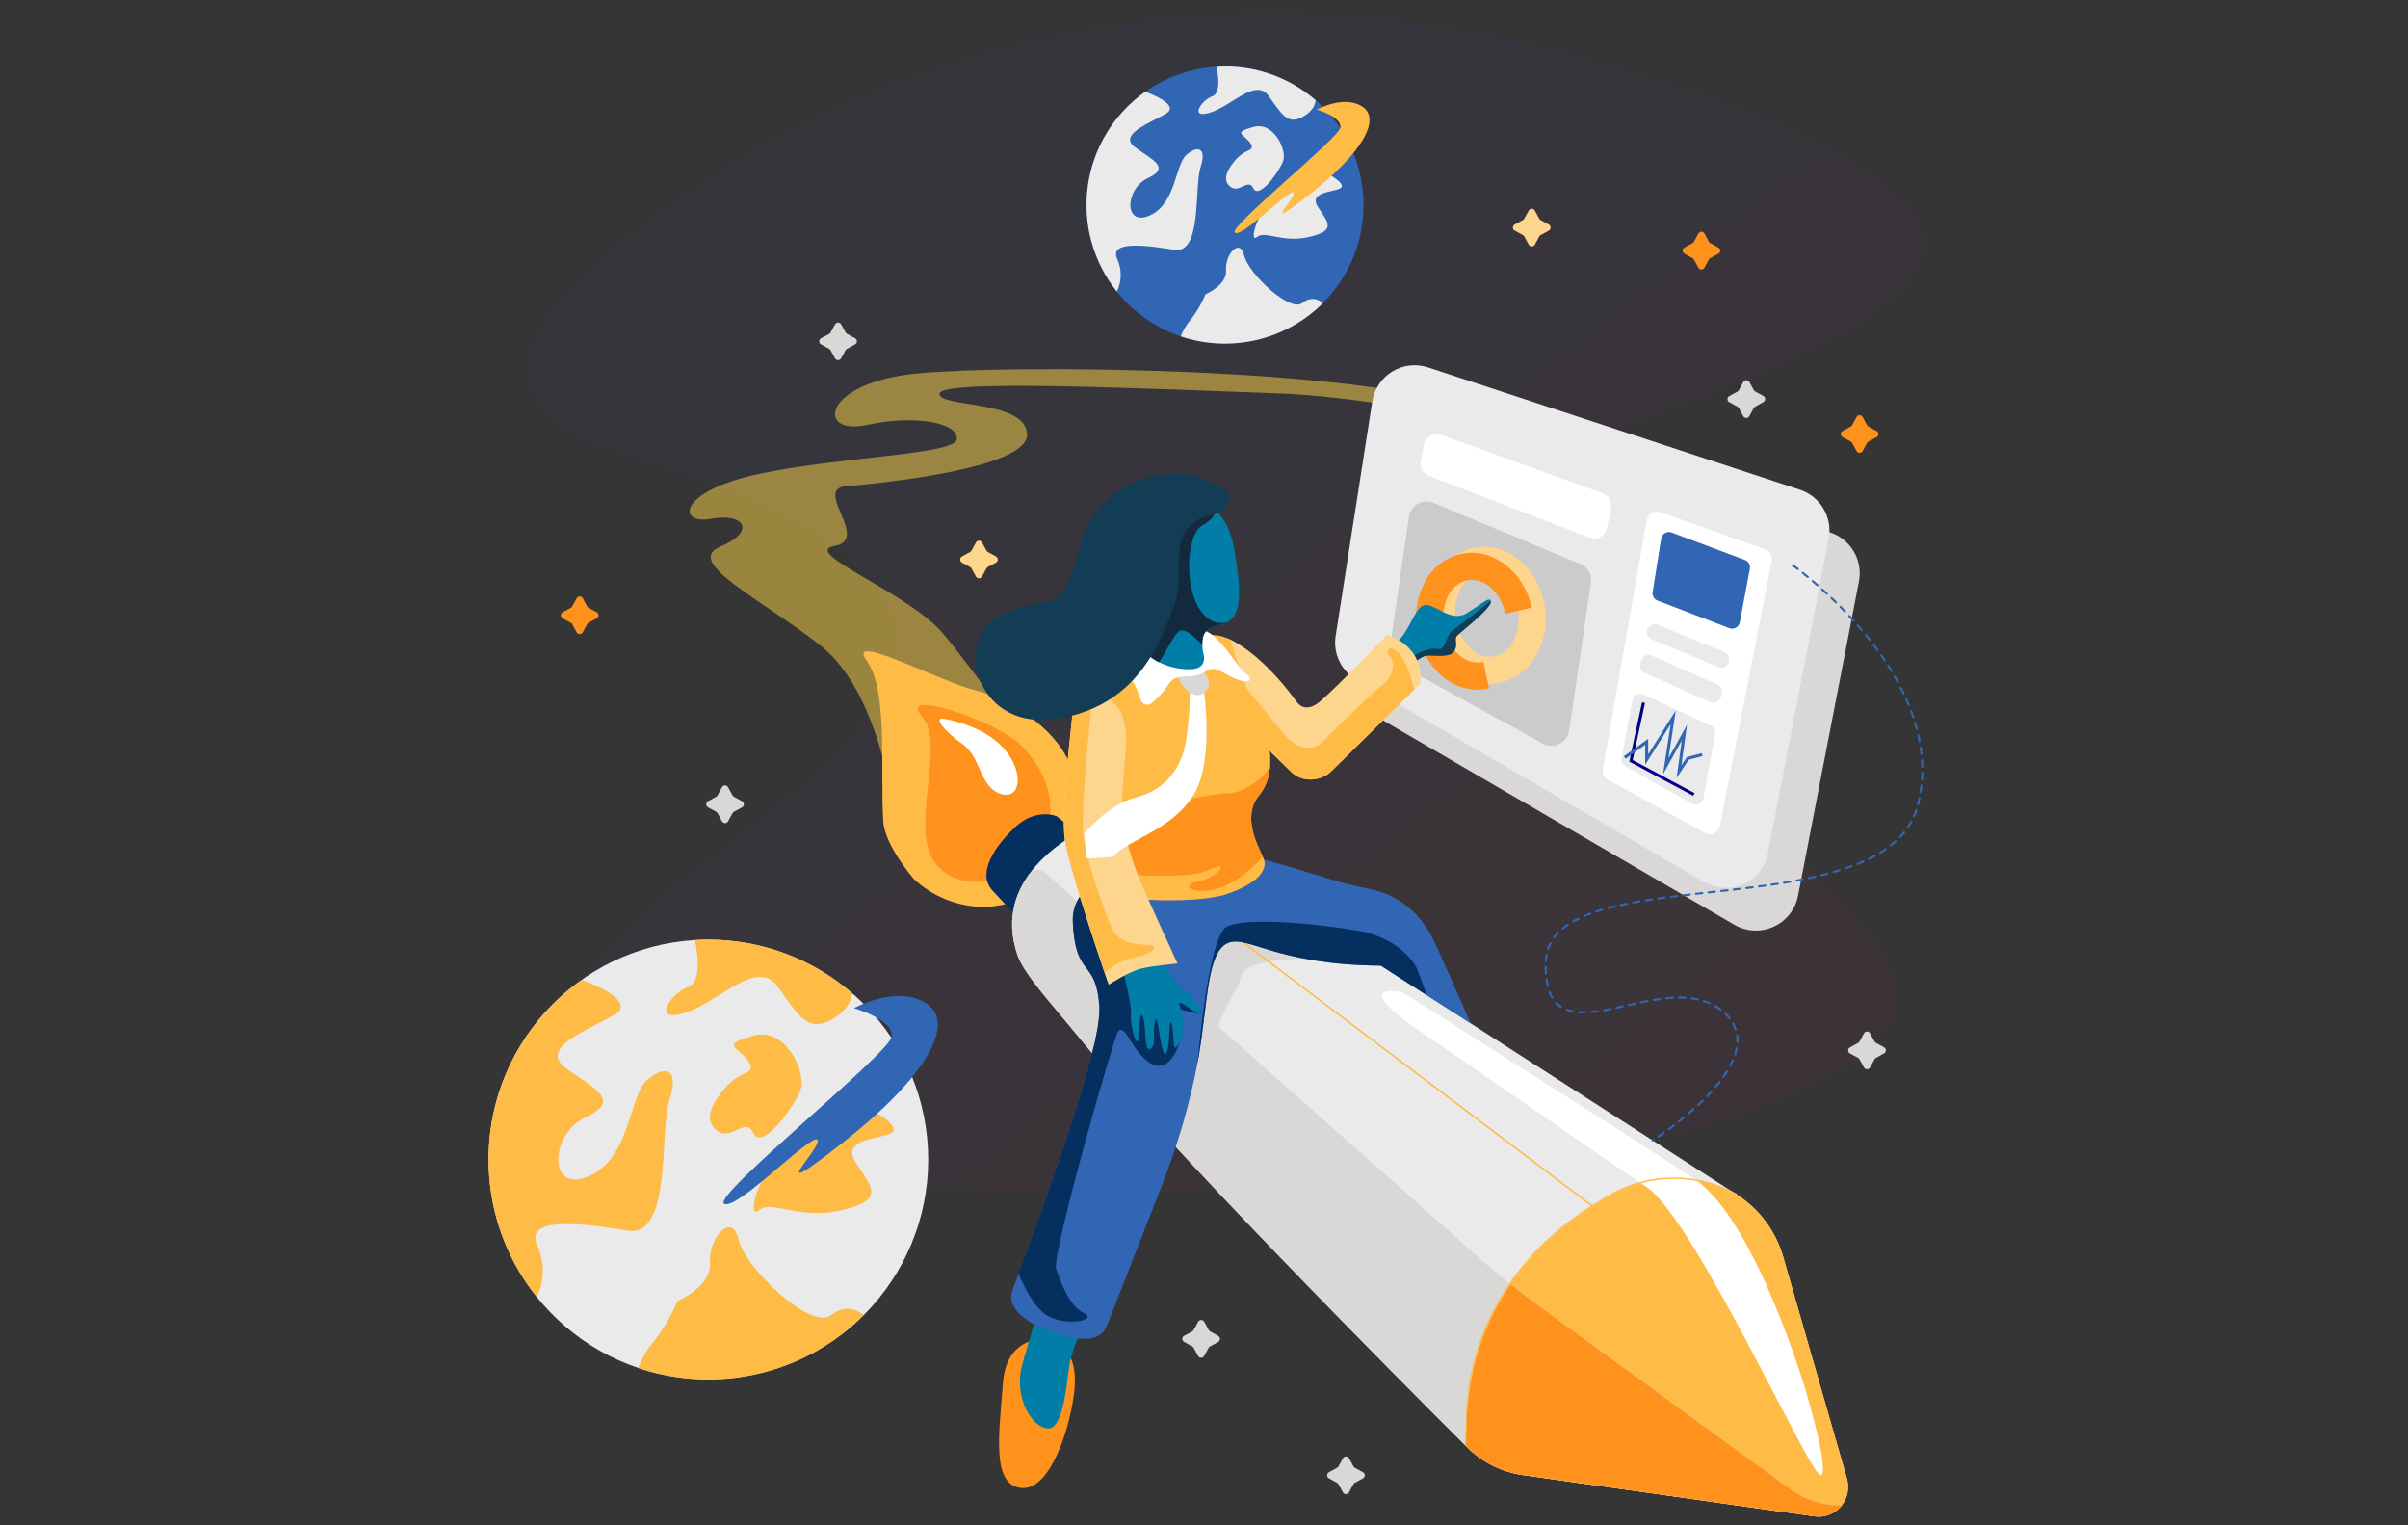 <?xml version="1.0" encoding="UTF-8"?>
<svg width="600px" height="380px" viewBox="0 0 600 380" version="1.1" xmlns="http://www.w3.org/2000/svg" xmlns:xlink="http://www.w3.org/1999/xlink">
    <rect x="0" y="0" width="600" height="380" fill="#333333" stroke="none"/>
    <!-- Generator: Sketch 53.2 (72643) - https://sketchapp.com -->
    <title>illustration5</title>
    <desc>Created with Sketch.</desc>
    <defs>
        <linearGradient x1="32.991%" y1="21.577%" x2="99.144%" y2="83.504%" id="linearGradient-1">
            <stop stop-color="#3139EC" offset="0%"></stop>
            <stop stop-color="#FF0061" offset="100%"></stop>
        </linearGradient>
    </defs>
    <g id="Landing-Page" stroke="none" stroke-width="1" fill="none" fill-rule="evenodd">
        <g id="Landing-Page-Desktop-HD" transform="translate(-379, -3955)">
            <g id="Section-7-:-Our-Help" transform="translate(0, 3800)">
                <g id="Group-35" transform="translate(155, 38)">
                    <g id="illustration5" transform="translate(224, 117)">
                        <rect id="Rectangle" fill="#FFFFFF" opacity="0.01" x="0" y="0" width="600" height="380"></rect>
                        <g id="Boost-Business" transform="translate(121, 3)" fill-rule="nonzero">
                            <path d="M253.11,6.577 C179.994,-9.605 103.239,5.952 42.778,50.167 C10.805,73.552 -6.25,97.799 34.196,110.094 C126.63,138.181 109.566,168.081 72.596,197.573 C35.626,227.066 -21.422,265.446 56.782,285.669 C134.985,305.893 388.706,289.828 347.01,232.212 C305.315,174.596 198.153,152.706 226.677,128.758 C255.201,104.811 405.697,78.019 343.453,39.122 C319.726,24.317 285.889,13.825 253.11,6.577 Z" id="Path" fill="url(#linearGradient-1)" opacity="0.04"></path>
                            <path d="M101.364,197.363 C101.364,197.363 97.873,169.244 83.495,157.865 C69.117,146.485 49.255,137.069 58.418,133.215 C67.581,129.362 64.488,124.682 56.093,126.24 C47.698,127.797 47.705,119.38 68.342,115.02 C88.978,110.659 117.061,110.275 117.43,106.378 C117.799,102.481 107.514,100.149 94.932,102.873 C82.35,105.596 83.603,92.297 107.688,90.023 C131.772,87.748 215.81,88.516 245.457,98.613 C275.104,108.711 228.667,96.1 197.231,94.992 C165.794,93.884 113.931,91.414 113.127,94.992 C112.323,98.57 134.539,96.484 134.93,105.133 C135.321,113.781 97.931,117.446 89.76,118.134 C81.59,118.823 95.91,131.39 86.972,132.991 C78.033,134.591 105.594,144.58 114.25,155.141 C122.906,165.702 139.015,188.222 139.015,188.222 L104.247,196.081 L101.364,197.363 Z" id="Path" fill-opacity="0.5" fill="#FFD648"></path>
                            <path d="M110.281,285.906 C110.26,315.717 86.404,340.037 56.6,340.632 C26.795,341.227 1.987,317.878 0.777,288.093 C-0.434,258.307 22.398,233.022 52.152,231.197 C53.268,231.124 54.391,231.095 55.521,231.095 C70.052,231.097 83.987,236.874 94.258,247.154 C104.528,257.434 110.292,271.375 110.281,285.906 Z" id="Path" fill="#EAEAEA"></path>
                            <path d="M62.851,320.109 C58.433,321.413 58.925,324.028 60.562,324.521 C62.199,325.013 68.407,324.521 66.284,322.311 C64.162,320.102 62.851,320.109 62.851,320.109 Z" id="Path" fill="#FD495C"></path>
                            <path d="M45.793,271.05 C43.272,278.851 46.517,305.413 35.384,303.58 C24.251,301.747 9.619,299.958 12.821,307.129 C14.745,311.249 14.715,316.014 12.741,320.109 C3.297,308.315 -0.856,293.142 1.266,278.182 C3.388,263.222 11.595,249.802 23.947,241.098 C23.947,241.098 38.354,246.111 32.117,249.791 C25.881,253.47 13.038,258.012 19.919,263.053 C26.801,268.095 34.116,271.021 24.99,275.273 C15.863,279.525 15.486,294.671 25.844,289.97 C36.203,285.269 35.746,269.819 40.331,265.98 C44.916,262.141 48.313,263.256 45.793,271.05 Z" id="Path" fill="#FEBB46"></path>
                            <path d="M64.952,264.227 C63.061,265.016 61.36,266.199 59.961,267.696 C57.346,270.594 54.376,274.99 56.781,277.837 C60.678,282.487 64.524,274.701 66.719,279.286 C68.914,283.871 77.164,272.419 78.533,268.297 C79.902,264.176 74.824,252.724 66.719,255.02 C58.614,257.316 62.511,257.65 65.27,261.025 C66.741,262.879 65.973,263.785 64.952,264.227 Z" id="Path" fill="#FEBB46"></path>
                            <path d="M91.332,244.43 C91.187,245.807 90.347,248.892 85.936,251.167 C80.098,254.166 77.925,249.921 72.731,242.75 C67.537,235.579 58.389,246.567 49.682,249.312 C40.976,252.058 46.329,244.242 50.45,242.902 C54.572,241.562 52.152,231.197 52.152,231.197 C53.268,231.124 54.391,231.095 55.521,231.095 C68.675,231.08 81.392,235.815 91.332,244.43 L91.332,244.43 Z" id="Path" fill="#FEBB46"></path>
                            <path d="M94.164,324.695 C79.433,339.354 57.68,344.425 37.984,337.791 C38.738,335.843 39.752,334.006 40.998,332.329 C43.81,328.965 46.096,325.195 47.777,321.145 C47.777,321.145 56.397,317.524 55.912,311.591 C55.427,305.659 61.323,298.553 63.068,305.869 C64.814,313.185 81.177,328.41 85.95,324.702 C90.724,320.993 94.164,324.695 94.164,324.695 Z" id="Path" fill="#FEBB46"></path>
                            <path d="M94.411,272.701 C95.019,272.701 104.023,277.555 101.125,279.22 C98.228,280.886 88.304,280.589 92.274,286.696 C96.243,292.802 99.597,295.859 88.913,298.452 C78.229,301.045 71.268,295.859 68.182,298.452 C65.096,301.045 67.364,290.977 72.579,285.906 C77.794,280.836 94.411,272.701 94.411,272.701 Z" id="Path" fill="#FEBB46"></path>
                            <path d="M218.751,48.076 C218.751,66.868 203.72,82.209 184.932,82.592 C166.144,82.975 150.501,68.26 149.735,49.483 C148.97,30.706 163.364,14.767 182.121,13.619 C182.845,13.576 183.533,13.554 184.243,13.554 C193.397,13.556 202.175,17.194 208.647,23.668 C215.118,30.143 218.753,38.922 218.751,48.076 L218.751,48.076 Z" id="Path" fill="#3066B3"></path>
                            <path d="M188.879,69.647 C186.09,70.473 186.402,72.124 187.43,72.429 C188.459,72.733 192.378,72.429 191.052,71.038 C189.726,69.647 188.879,69.647 188.879,69.647 Z" id="Path" fill="#FD495C"></path>
                            <path d="M178.13,38.732 C176.536,43.651 178.572,60.39 171.567,59.231 C164.563,58.072 155.328,56.928 157.348,61.469 C158.561,64.064 158.542,67.067 157.298,69.647 C151.349,62.213 148.735,52.652 150.072,43.226 C151.409,33.799 156.579,25.343 164.36,19.856 C164.36,19.856 173.443,23.014 169.51,25.325 C165.577,27.635 157.493,30.518 161.825,33.691 C166.156,36.863 170.77,38.703 164.997,41.391 C159.224,44.078 159.014,53.617 165.541,50.655 C172.067,47.692 171.777,37.957 174.66,35.538 C177.543,33.119 179.716,33.836 178.13,38.732 Z" id="Path" fill="#EAEAEA"></path>
                            <path d="M190.205,34.437 C189.011,34.927 187.936,35.668 187.054,36.61 C185.409,38.45 183.533,41.202 185.054,43.013 C187.503,45.947 189.929,41.036 191.313,43.926 C192.696,46.816 197.897,39.58 198.759,37.001 C199.621,34.422 196.427,27.186 191.313,28.628 C186.199,30.069 188.662,30.286 190.393,32.416 C191.327,33.582 190.842,34.154 190.205,34.437 Z" id="Path" fill="#EAEAEA"></path>
                            <path d="M206.828,21.964 C206.734,22.826 206.205,24.774 203.424,26.201 C199.744,28.092 198.353,25.419 195.101,20.899 C191.849,16.379 186.061,23.304 180.578,25.035 C175.095,26.766 178.463,21.862 181.063,20.993 C183.664,20.124 182.121,13.619 182.121,13.619 C182.845,13.576 183.533,13.554 184.243,13.554 C192.54,13.54 200.561,16.527 206.828,21.964 L206.828,21.964 Z" id="Path" fill="#EAEAEA"></path>
                            <path d="M208.61,72.537 C199.324,81.772 185.618,84.969 173.204,80.795 C173.679,79.568 174.317,78.41 175.102,77.354 C176.875,75.234 178.316,72.858 179.376,70.306 C179.376,70.306 184.808,68.032 184.497,64.28 C184.185,60.528 187.908,56.059 189.009,60.658 C190.11,65.258 200.447,74.87 203.431,72.523 C206.415,70.176 208.61,72.537 208.61,72.537 Z" id="Path" fill="#EAEAEA"></path>
                            <path d="M208.762,39.775 C209.146,39.775 214.825,42.832 212.999,43.89 C211.174,44.947 204.916,44.759 207.415,48.605 C209.914,52.451 212.036,54.4 205.3,56.008 C198.563,57.616 194.181,54.378 192.262,56.008 C190.342,57.638 191.762,51.3 195.029,48.04 C198.295,44.781 208.762,39.775 208.762,39.775 Z" id="Path" fill="#EAEAEA"></path>
                            <path d="M91.774,248.161 C91.774,248.161 102.596,242.163 109.882,247.024 C117.169,251.884 110.136,265.045 89,281.654 C67.863,298.263 84.306,282.444 82.662,280.93 C81.017,279.416 62.38,298.85 59.418,296.865 C56.455,294.881 100.241,259.736 101.118,255.397 C101.994,251.058 91.774,248.161 91.774,248.161 Z" id="Path" fill="#3066B3"></path>
                            <path d="M207.103,24.311 C207.103,24.311 213.919,20.53 218.497,23.586 C223.075,26.643 218.657,34.944 205.336,45.411 C192.015,55.877 202.381,45.903 201.338,44.947 C200.295,43.991 188.582,56.247 186.691,54.986 C184.801,53.726 212.42,31.583 212.956,28.852 C213.492,26.122 207.103,24.311 207.103,24.311 Z" id="Path" fill="#FEBB46"></path>
                            <path d="M242.321,99.157 L335.036,129.651 C340.148,131.333 343.213,136.551 342.193,141.835 L327.018,220.143 C326.369,223.549 324.109,226.428 320.955,227.867 C317.801,229.306 314.146,229.127 311.148,227.387 L224.473,176.965 C220.673,174.756 218.612,170.445 219.28,166.1 L228.421,107.689 C228.896,104.583 230.714,101.844 233.392,100.2 C236.07,98.556 239.336,98.175 242.321,99.157 Z" id="Path" fill="#D9D8D6"></path>
                            <path d="M234.831,88.531 L327.547,119.025 C332.637,120.727 335.675,125.941 334.645,131.209 L319.528,209.517 C318.879,212.922 316.619,215.802 313.465,217.241 C310.312,218.68 306.656,218.501 303.658,216.761 L216.983,166.339 C213.186,164.128 211.129,159.818 211.797,155.474 L220.924,97.034 C221.406,93.932 223.229,91.199 225.907,89.561 C228.586,87.923 231.85,87.546 234.831,88.531 Z" id="Path" fill="#EAEAEA"></path>
                            <path d="M238.134,105.343 L278.306,119.887 C279.834,120.443 280.726,122.031 280.407,123.625 L279.421,128.514 C279.23,129.462 278.631,130.277 277.783,130.742 C276.936,131.206 275.927,131.274 275.025,130.926 L235.056,115.549 C233.576,114.975 232.717,113.428 233.013,111.869 L233.788,107.813 C233.968,106.867 234.554,106.049 235.39,105.573 C236.227,105.098 237.23,105.013 238.134,105.343 Z" id="Path" fill="#FFFFFF"></path>
                            <path d="M292.699,124.596 L318.775,133.838 C319.983,134.269 320.695,135.52 320.448,136.779 L307.54,202.694 C307.383,203.504 306.848,204.191 306.101,204.542 C305.353,204.892 304.483,204.865 303.759,204.469 L279.704,191.286 C278.731,190.755 278.206,189.661 278.4,188.569 L289.309,126.58 C289.443,125.837 289.895,125.19 290.547,124.808 C291.199,124.426 291.985,124.349 292.699,124.596 Z" id="Path" fill="#FFFFFF"></path>
                            <path d="M295.531,129.666 L313.784,136.511 C314.666,136.842 315.184,137.757 315.016,138.684 L312.502,152.041 C312.391,152.608 312.035,153.097 311.529,153.376 C311.023,153.656 310.419,153.697 309.88,153.49 L292.018,146.63 C291.155,146.301 290.644,145.411 290.794,144.5 L292.916,131.151 C293.021,130.58 293.373,130.085 293.877,129.799 C294.382,129.512 294.987,129.464 295.531,129.666 Z" id="Path" fill="#3066B3"></path>
                            <path d="M291.989,152.628 L308.649,159.451 C309.509,159.801 310.001,160.712 309.822,161.624 L309.822,161.725 C309.714,162.305 309.35,162.806 308.831,163.087 C308.312,163.368 307.694,163.4 307.149,163.174 L290.533,156.249 C289.695,155.901 289.209,155.021 289.359,154.127 L289.359,154.127 C289.455,153.547 289.807,153.042 290.317,152.751 C290.827,152.46 291.441,152.414 291.989,152.628 L291.989,152.628 Z" id="Path" fill="#EAEAEA"></path>
                            <path d="M287.831,161.776 L287.708,162.58 C287.57,163.453 288.037,164.309 288.845,164.666 L305.186,171.909 C305.735,172.15 306.364,172.125 306.892,171.842 C307.421,171.56 307.79,171.051 307.895,170.461 L308.047,169.635 C308.2,168.747 307.728,167.868 306.903,167.505 L290.547,160.32 C289.997,160.077 289.365,160.101 288.834,160.386 C288.304,160.67 287.934,161.183 287.831,161.776 Z" id="Path" fill="#EAEAEA"></path>
                            <path d="M288.526,170.012 L305.251,177.798 C306.059,178.173 306.511,179.045 306.352,179.921 L303.455,195.856 C303.341,196.481 302.931,197.011 302.356,197.28 C301.78,197.549 301.11,197.523 300.558,197.211 L283.992,187.881 C283.26,187.472 282.872,186.641 283.029,185.817 L285.767,171.446 C285.871,170.845 286.25,170.327 286.792,170.046 C287.333,169.764 287.975,169.752 288.526,170.012 Z" id="Path" fill="#EAEAEA"></path>
                            <path d="M236.135,122.27 L272.729,137.482 C274.604,138.262 275.711,140.216 275.416,142.226 L269.969,179.023 C269.754,180.456 268.852,181.695 267.553,182.34 C266.254,182.985 264.722,182.955 263.45,182.26 L227.624,162.515 C226.007,161.623 225.113,159.822 225.378,157.995 L230.058,125.74 C230.254,124.387 231.063,123.201 232.25,122.523 C233.437,121.846 234.87,121.752 236.135,122.27 Z" id="Path" fill="#CBCBCB"></path>
                            <path d="M250.187,167.353 C246.792,167.311 243.531,166.022 241.024,163.732 C234.535,157.729 232.929,148.097 237.12,140.314 C239.073,136.665 242.587,134.109 246.66,133.375 C254.627,132.049 262.32,138.554 263.87,147.861 C264.63,152.094 263.912,156.46 261.835,160.226 C259.884,163.876 256.369,166.43 252.295,167.158 C251.599,167.284 250.894,167.349 250.187,167.353 L250.187,167.353 Z M248.738,139.966 C248.408,139.967 248.079,139.996 247.753,140.053 C245.692,140.47 243.932,141.803 242.973,143.675 C240.385,148.666 241.403,154.766 245.472,158.647 C246.95,160.168 249.08,160.867 251.172,160.517 C253.263,160.167 255.05,158.813 255.953,156.894 C257.258,154.482 257.695,151.695 257.191,148.999 L257.191,148.999 C256.337,143.783 252.664,139.966 248.753,139.966 L248.738,139.966 Z" id="Shape" fill="#FED58C"></path>
                            <path d="M243.654,134.888 C239.581,135.625 236.068,138.18 234.114,141.828 C229.94,149.602 231.541,159.215 238.011,165.217 C240.519,167.51 243.783,168.799 247.181,168.838 C247.89,168.835 248.597,168.775 249.296,168.657 L250.021,168.512 L248.615,161.906 C248.47,161.944 248.322,161.973 248.173,161.993 C246.087,162.268 243.989,161.577 242.473,160.117 C238.413,156.236 237.395,150.143 239.974,145.152 C240.935,143.282 242.694,141.949 244.755,141.531 C245.08,141.48 245.41,141.453 245.74,141.451 C247.805,141.526 249.747,142.452 251.107,144.008 C252.624,145.671 253.656,147.717 254.091,149.926 L260.661,148.339 C258.742,139.589 251.288,133.614 243.654,134.888 Z" id="Path" fill="#FF911D"></path>
                            <polygon id="Path" fill="#020089" points="300.898 195.262 284.97 186.744 288.135 171.967 288.874 172.12 285.825 186.346 301.253 194.596"></polygon>
                            <polygon id="Path" fill="#3066B3" points="296.762 190.793 298.052 181.464 293.372 189.895 295.27 177.436 288.925 187.534 288.925 182.536 284.065 186.027 283.623 185.411 289.671 181.072 289.671 184.933 296.559 173.981 294.741 185.875 299.348 177.588 297.957 187.664 299.334 185.6 303.042 184.636 303.231 185.36 299.797 186.251"></polygon>
                            <path d="M145.592,187.649 C143.275,180.239 132.322,171.569 122.566,169.128 C112.809,166.687 89.521,154.112 94.968,161.617 C100.415,169.121 98.235,189.431 99.097,201.796 C99.51,207.706 106.739,216.029 106.739,216.029 C111.379,220.329 117.429,222.788 123.754,222.946 C132.206,222.943 140.055,218.568 144.503,211.38 C148.95,204.192 149.362,195.215 145.592,187.649 L145.592,187.649 Z" id="Path" fill="#FEBB46"></path>
                            <path d="M135.799,212.748 C135.799,212.748 121.226,221.44 112.896,213.038 C104.566,204.635 115.17,182.615 108.731,175.452 C102.291,168.288 127.484,176.531 133.532,182.796 C139.58,189.062 145.078,199.471 135.799,212.748 Z" id="Path" fill="#FF911D"></path>
                            <path d="M114.605,176.14 C114.605,176.14 124.492,177.762 129.498,183.897 C134.503,190.032 133.003,196.66 127.998,194.661 C122.993,192.662 123.37,185.52 118.864,182.398 C114.359,179.276 111.099,175.263 114.605,176.14 Z" id="Path" fill="#FFFFFF"></path>
                            <path d="M149.076,205.7 L142.275,200.34 C142.275,200.34 137.205,198.167 131.989,203.02 C126.774,207.873 122.435,214.53 126.195,218.731 C129.954,222.932 135.024,227.858 135.024,227.858 L150.518,207.576 L149.076,205.7 Z" id="Path" fill="#052F5F"></path>
                            <path d="M337.905,372.016 C336.29,374.092 333.683,375.138 331.081,374.754 L258.481,364.468 C253.229,363.727 248.359,361.303 244.602,357.558 C226.342,339.377 169.995,282.755 146.664,253.977 C142.116,248.349 134.249,239.824 132.59,235.094 C129.244,225.569 132.301,218.093 137.248,212.53 C144.94,203.896 157.182,199.855 157.182,199.855 L172.139,204.78 L311.821,294.649 C317.4,298.241 321.485,303.736 323.317,310.114 L339.216,365.41 C339.88,367.694 339.391,370.158 337.905,372.016 L337.905,372.016 Z" id="Path" fill="#EAEAEA"></path>
                            <path d="M337.905,372.016 C339.391,370.158 339.88,367.694 339.216,365.41 L323.317,310.114 C321.533,303.888 317.598,298.498 312.212,294.902 L311.72,294.794 C301.261,288.922 288.397,289.398 278.4,296.025 C258.003,307.817 249.941,323.912 246.768,335.335 C244.487,343.571 244.139,352.256 244.161,357.145 L244.566,357.543 C248.324,361.286 253.193,363.71 258.445,364.454 L331.045,374.739 C333.656,375.14 336.28,374.099 337.905,372.016 L337.905,372.016 Z" id="Path" fill="#FEBB46"></path>
                            <path d="M337.441,372.016 C332.981,372.02 328.635,370.604 325.033,367.974 L262.624,322.493 C257.51,318.769 252.587,314.81 247.855,310.613 L182.476,252.666 C184.403,247.226 187.626,243.293 188.205,240.222 C189.169,235.086 209.153,235.796 209.153,235.796 L210.218,234.76 L209.023,234.543 L210.218,226.163 L178.311,226.163 L173.639,244.829 L139.363,214.407 C138.796,213.901 138.042,213.66 137.287,213.741 C136.532,213.823 135.847,214.22 135.401,214.834 C131.605,220.1 129.686,226.822 132.59,235.115 C134.249,239.845 142.116,248.371 146.664,253.999 C169.966,282.777 226.342,339.399 244.602,357.58 C248.359,361.324 253.229,363.749 258.481,364.49 L331.081,374.775 C333.683,375.16 336.29,374.113 337.905,372.037 L337.441,372.016 Z" id="Path" fill="#D9D8D6"></path>
                            <path d="M337.905,372.016 L337.441,372.016 C332.981,372.02 328.635,370.604 325.033,367.974 L262.624,322.493 C260.171,320.706 257.756,318.859 255.381,316.951 C251.53,322.571 248.633,328.787 246.804,335.35 C244.523,343.585 244.175,352.27 244.197,357.159 L244.602,357.558 C246.941,359.887 249.728,361.718 252.795,362.94 C253.171,363.092 253.563,363.237 253.946,363.367 C255.052,363.746 256.182,364.048 257.329,364.273 L257.684,364.338 C257.959,364.381 258.227,364.432 258.503,364.468 L331.103,374.754 C331.444,374.805 331.787,374.832 332.132,374.833 C332.757,374.834 333.38,374.757 333.986,374.602 L334.218,374.536 C335.079,374.281 335.887,373.871 336.601,373.327 L336.963,373.03 C337.309,372.723 337.625,372.384 337.905,372.016 Z" id="Path" fill="#FF911D"></path>
                            <path d="M329.075,343.904 C329.075,343.904 316.479,300.943 301.253,290.766 C286.027,280.589 228.413,244.206 228.413,244.206 C228.413,244.206 214.361,241.236 232.948,253.977 C251.534,266.718 277.133,284.508 289.236,292.686 C301.34,300.864 330.14,364.888 332.632,364.533 C335.123,364.178 329.075,343.904 329.075,343.904 Z" id="Path" fill="#FFFFFF"></path>
                            <polygon id="Rectangle" fill="#FEBB46" transform="translate(214.407, 251.138) rotate(-52.94) translate(-214.407, -251.138) " points="214.219 174.264 214.596 174.264 214.596 328.012 214.219 328.012"></polygon>
                            <path d="M246.442,335.248 C249.637,323.76 257.742,307.571 278.241,295.721 C288.35,289.029 301.354,288.557 311.923,294.497 L311.72,294.808 C301.261,288.937 288.397,289.412 278.4,296.04 C258.003,307.832 249.941,323.927 246.768,335.35 C243.335,347.729 244.733,357.435 244.747,357.529 C244.762,357.623 242.987,347.7 246.442,335.248 Z" id="Path" fill="#FEBB46"></path>
                            <path d="M290.794,281.386 C290.705,281.386 290.622,281.339 290.576,281.263 C290.538,281.205 290.526,281.133 290.541,281.065 C290.556,280.997 290.597,280.938 290.656,280.901 L290.786,280.821 C290.865,280.771 290.965,280.766 291.048,280.809 C291.132,280.853 291.185,280.937 291.19,281.03 C291.194,281.124 291.148,281.213 291.069,281.263 L290.939,281.35 C290.894,281.373 290.844,281.385 290.794,281.386 Z M292.242,280.423 C292.155,280.422 292.074,280.379 292.025,280.307 C291.943,280.189 291.972,280.027 292.09,279.945 C292.467,279.684 292.901,279.387 293.387,279.039 C293.442,278.997 293.512,278.98 293.58,278.991 C293.649,279.002 293.71,279.04 293.749,279.097 C293.833,279.216 293.807,279.38 293.691,279.467 L292.387,280.379 C292.346,280.407 292.299,280.422 292.25,280.423 L292.242,280.423 Z M294.806,278.59 C294.722,278.586 294.643,278.546 294.589,278.482 C294.509,278.362 294.534,278.201 294.647,278.112 C295.046,277.815 295.473,277.504 295.907,277.163 C296.023,277.075 296.189,277.098 296.277,277.214 C296.365,277.33 296.342,277.495 296.226,277.583 L294.959,278.532 C294.916,278.568 294.862,278.589 294.806,278.59 Z M297.32,276.664 C297.209,276.665 297.109,276.595 297.072,276.491 C297.034,276.387 297.067,276.27 297.153,276.2 L298.377,275.208 C298.45,275.148 298.549,275.132 298.636,275.165 C298.724,275.198 298.788,275.275 298.803,275.368 C298.818,275.46 298.783,275.554 298.711,275.613 C298.298,275.954 297.885,276.287 297.479,276.606 C297.441,276.64 297.393,276.66 297.342,276.664 L297.32,276.664 Z M299.761,274.657 C299.682,274.66 299.607,274.625 299.558,274.563 C299.509,274.514 299.481,274.448 299.481,274.378 C299.481,274.309 299.509,274.242 299.558,274.194 C299.949,273.86 300.348,273.513 300.746,273.158 C300.816,273.096 300.914,273.076 301.002,273.105 C301.091,273.134 301.157,273.209 301.176,273.301 C301.195,273.392 301.164,273.487 301.094,273.549 C300.693,273.911 300.295,274.259 299.899,274.592 C299.866,274.624 299.826,274.646 299.783,274.657 L299.761,274.657 Z M302.115,272.557 C302.006,272.557 301.909,272.49 301.87,272.389 C301.831,272.287 301.86,272.172 301.941,272.1 C302.318,271.745 302.702,271.376 303.078,271.014 C303.127,270.965 303.194,270.937 303.263,270.937 C303.332,270.937 303.399,270.965 303.448,271.014 C303.551,271.118 303.551,271.286 303.448,271.39 L302.296,272.484 C302.252,272.525 302.196,272.55 302.137,272.557 L302.115,272.557 Z M304.375,270.34 C304.307,270.341 304.242,270.315 304.194,270.268 C304.143,270.22 304.114,270.153 304.114,270.083 C304.114,270.013 304.143,269.946 304.194,269.898 C304.556,269.522 304.918,269.174 305.266,268.747 C305.37,268.643 305.538,268.643 305.643,268.747 C305.694,268.794 305.722,268.861 305.722,268.931 C305.722,269.001 305.694,269.068 305.643,269.116 C305.288,269.507 304.918,269.898 304.556,270.275 C304.512,270.314 304.456,270.337 304.397,270.34 L304.375,270.34 Z M306.497,268 C306.393,268.004 306.297,267.945 306.252,267.85 C306.208,267.755 306.225,267.644 306.295,267.566 C306.642,267.167 306.968,266.762 307.287,266.349 C307.378,266.237 307.541,266.218 307.656,266.306 C307.712,266.348 307.747,266.412 307.755,266.481 C307.764,266.551 307.744,266.62 307.7,266.675 C307.381,267.088 307.048,267.501 306.7,267.906 C306.656,267.962 306.59,267.996 306.519,268 L306.497,268 Z M308.439,265.509 C308.384,265.51 308.33,265.492 308.286,265.458 C308.169,265.376 308.14,265.214 308.221,265.096 C308.533,264.654 308.822,264.212 309.09,263.792 C309.14,263.712 309.228,263.664 309.322,263.666 C309.416,263.669 309.502,263.721 309.546,263.804 C309.591,263.887 309.589,263.987 309.54,264.067 C309.264,264.502 308.967,264.951 308.656,265.4 C308.61,265.463 308.538,265.503 308.46,265.509 L308.439,265.509 Z M310.105,262.829 C310.064,262.838 310.022,262.838 309.981,262.829 C309.859,262.756 309.812,262.602 309.873,262.474 C310.126,261.996 310.358,261.525 310.554,261.069 C310.616,260.939 310.769,260.881 310.901,260.938 C311.033,260.995 311.094,261.147 311.039,261.279 C310.836,261.749 310.597,262.235 310.315,262.727 C310.269,262.786 310.201,262.823 310.126,262.829 L310.105,262.829 Z M311.358,259.931 L311.271,259.931 C311.134,259.883 311.061,259.736 311.104,259.598 C311.26,259.108 311.388,258.61 311.488,258.106 C311.498,258.037 311.537,257.975 311.595,257.935 C311.652,257.895 311.724,257.881 311.792,257.896 C311.861,257.908 311.921,257.947 311.961,258.004 C312,258.061 312.015,258.132 312.002,258.2 C311.901,258.727 311.768,259.247 311.604,259.757 C311.572,259.858 311.484,259.929 311.379,259.939 L311.358,259.931 Z M311.923,256.838 L311.923,256.838 C311.853,256.836 311.788,256.807 311.74,256.757 C311.693,256.707 311.667,256.64 311.669,256.57 C311.669,256.462 311.669,256.353 311.669,256.244 C311.668,255.842 311.642,255.441 311.589,255.042 C311.579,254.973 311.597,254.902 311.639,254.846 C311.682,254.791 311.745,254.754 311.814,254.745 C311.957,254.728 312.089,254.827 312.111,254.97 C312.169,255.392 312.199,255.818 312.198,256.244 C312.198,256.36 312.198,256.476 312.198,256.585 C312.198,256.726 312.086,256.842 311.944,256.846 L311.923,256.838 Z M311.481,253.731 C311.367,253.734 311.265,253.664 311.227,253.557 C311.063,253.074 310.857,252.606 310.612,252.159 C310.566,252.078 310.568,251.978 310.616,251.898 C310.664,251.818 310.751,251.77 310.844,251.771 C310.937,251.773 311.023,251.824 311.068,251.906 C311.332,252.38 311.553,252.877 311.727,253.391 C311.77,253.528 311.697,253.676 311.56,253.724 L311.481,253.731 Z M310.018,250.993 C309.938,250.991 309.864,250.954 309.815,250.892 C309.491,250.493 309.145,250.114 308.779,249.754 C308.675,249.654 308.672,249.489 308.772,249.385 C308.872,249.281 309.037,249.278 309.141,249.378 C309.528,249.75 309.891,250.147 310.228,250.566 C310.315,250.68 310.296,250.844 310.184,250.935 C310.138,250.974 310.078,250.995 310.018,250.993 Z M273.496,249.486 C273.134,249.486 272.772,249.486 272.432,249.45 C272.362,249.446 272.298,249.415 272.251,249.364 C272.205,249.312 272.181,249.244 272.185,249.175 C272.197,249.03 272.322,248.92 272.468,248.929 C272.968,248.929 273.482,248.965 274.018,248.929 C274.159,248.932 274.275,249.041 274.286,249.182 C274.29,249.327 274.178,249.45 274.032,249.457 L273.496,249.486 Z M275.597,249.378 C275.468,249.356 275.373,249.244 275.373,249.113 C275.373,248.982 275.468,248.87 275.597,248.849 C276.09,248.805 276.611,248.74 277.154,248.668 C277.298,248.648 277.431,248.748 277.451,248.892 C277.471,249.036 277.371,249.169 277.227,249.189 C276.676,249.262 276.147,249.327 275.648,249.378 L275.597,249.378 Z M270.889,249.255 L270.838,249.255 C270.305,249.151 269.782,249.003 269.273,248.813 C269.159,248.746 269.111,248.605 269.16,248.482 C269.208,248.359 269.34,248.29 269.469,248.32 C269.939,248.503 270.423,248.643 270.918,248.74 C271.058,248.773 271.148,248.91 271.121,249.052 C271.095,249.177 270.98,249.264 270.853,249.255 L270.889,249.255 Z M278.726,248.943 C278.599,248.942 278.489,248.851 278.465,248.726 C278.453,248.658 278.468,248.587 278.507,248.53 C278.547,248.473 278.607,248.434 278.675,248.422 C279.19,248.327 279.704,248.233 280.226,248.125 C280.324,248.091 280.433,248.118 280.505,248.194 C280.577,248.27 280.599,248.38 280.56,248.477 C280.522,248.574 280.431,248.64 280.327,248.646 C279.798,248.747 279.284,248.849 278.77,248.936 L278.726,248.943 Z M307.765,248.798 C307.708,248.8 307.651,248.782 307.606,248.747 C307.194,248.435 306.766,248.145 306.323,247.878 C306.199,247.804 306.159,247.644 306.233,247.52 C306.307,247.396 306.467,247.355 306.591,247.429 C307.052,247.703 307.497,248.003 307.924,248.327 C308.038,248.417 308.061,248.58 307.975,248.697 C307.917,248.772 307.823,248.81 307.729,248.798 L307.765,248.798 Z M281.768,248.327 C281.624,248.341 281.496,248.236 281.482,248.092 C281.468,247.948 281.574,247.82 281.718,247.806 L283.253,247.473 C283.321,247.455 283.392,247.467 283.451,247.504 C283.51,247.541 283.551,247.6 283.565,247.668 C283.597,247.81 283.51,247.951 283.369,247.987 L281.826,248.32 L281.768,248.327 Z M267.926,248.096 C267.874,248.099 267.823,248.083 267.781,248.052 C267.327,247.748 266.91,247.393 266.535,246.995 C266.453,246.885 266.467,246.731 266.568,246.637 C266.669,246.544 266.823,246.542 266.927,246.632 C267.266,247.006 267.651,247.337 268.071,247.618 C268.129,247.656 268.169,247.716 268.182,247.784 C268.196,247.852 268.182,247.922 268.144,247.98 C268.099,248.049 268.023,248.092 267.941,248.096 L267.926,248.096 Z M284.854,247.646 C284.71,247.662 284.58,247.559 284.564,247.415 C284.548,247.271 284.652,247.141 284.796,247.125 L286.339,246.785 C286.431,246.765 286.526,246.796 286.589,246.866 C286.652,246.936 286.672,247.034 286.643,247.123 C286.614,247.212 286.539,247.279 286.448,247.299 L284.912,247.639 L284.854,247.646 Z M305.012,247.19 C304.977,247.197 304.94,247.197 304.904,247.19 C304.433,246.98 303.948,246.799 303.455,246.632 C303.389,246.613 303.334,246.567 303.302,246.505 C303.271,246.443 303.266,246.372 303.289,246.306 C303.334,246.167 303.482,246.09 303.622,246.133 C304.129,246.299 304.627,246.492 305.114,246.712 C305.179,246.739 305.23,246.791 305.256,246.857 C305.282,246.922 305.28,246.996 305.251,247.06 C305.204,247.139 305.119,247.188 305.027,247.19 L305.012,247.19 Z M287.932,246.98 C287.81,246.976 287.705,246.89 287.679,246.77 C287.652,246.629 287.741,246.491 287.882,246.459 L289.432,246.147 C289.501,246.132 289.574,246.146 289.632,246.186 C289.691,246.226 289.731,246.287 289.743,246.357 C289.758,246.426 289.744,246.497 289.704,246.555 C289.664,246.612 289.603,246.651 289.533,246.661 L287.99,246.973 L287.932,246.98 Z M291.04,246.386 C290.911,246.388 290.801,246.296 290.779,246.169 C290.767,246.1 290.783,246.028 290.824,245.971 C290.864,245.914 290.927,245.875 290.996,245.865 L292.561,245.626 C292.704,245.608 292.836,245.708 292.858,245.85 C292.868,245.919 292.85,245.99 292.808,246.046 C292.766,246.102 292.703,246.138 292.633,246.147 C292.119,246.22 291.598,246.299 291.083,246.386 L291.04,246.386 Z M302.014,246.22 L301.956,246.22 C301.463,246.111 300.949,246.024 300.427,245.959 C300.358,245.95 300.295,245.913 300.253,245.857 C300.211,245.802 300.193,245.731 300.203,245.662 C300.21,245.593 300.245,245.53 300.3,245.488 C300.354,245.445 300.424,245.427 300.493,245.437 C301.029,245.502 301.565,245.597 302.072,245.705 C302.212,245.738 302.301,245.875 302.274,246.017 C302.249,246.124 302.159,246.205 302.05,246.22 L302.014,246.22 Z M294.162,245.959 C294.027,245.956 293.916,245.854 293.901,245.72 C293.893,245.651 293.913,245.582 293.957,245.529 C294.001,245.476 294.064,245.443 294.133,245.437 C294.669,245.379 295.198,245.336 295.719,245.3 C295.79,245.296 295.859,245.32 295.91,245.368 C295.962,245.416 295.993,245.483 295.994,245.553 C296,245.623 295.977,245.692 295.931,245.744 C295.884,245.796 295.818,245.827 295.748,245.828 C295.234,245.828 294.712,245.901 294.191,245.959 L294.162,245.959 Z M265.804,245.814 C265.709,245.813 265.622,245.764 265.572,245.684 C265.292,245.221 265.05,244.736 264.848,244.235 C264.798,244.099 264.866,243.948 265,243.894 C265.065,243.869 265.138,243.87 265.202,243.899 C265.266,243.927 265.316,243.981 265.34,244.047 C265.521,244.525 265.741,244.988 265.999,245.43 C266.071,245.554 266.029,245.713 265.905,245.785 C265.883,245.799 265.858,245.808 265.833,245.814 L265.804,245.814 Z M298.892,245.814 L298.892,245.814 C298.457,245.814 298.008,245.778 297.544,245.778 L297.327,245.778 C297.183,245.778 297.066,245.661 297.066,245.517 C297.064,245.447 297.091,245.38 297.141,245.33 C297.19,245.281 297.257,245.254 297.327,245.256 L297.544,245.256 C298.015,245.256 298.479,245.256 298.921,245.292 C299.065,245.292 299.181,245.409 299.181,245.553 C299.181,245.697 299.065,245.814 298.921,245.814 L298.892,245.814 Z M264.667,242.917 C264.546,242.918 264.439,242.838 264.406,242.721 C264.29,242.228 264.189,241.7 264.109,241.149 C264.087,241.005 264.186,240.871 264.33,240.849 C264.474,240.827 264.608,240.925 264.63,241.069 C264.701,241.584 264.797,242.094 264.92,242.598 C264.952,242.738 264.864,242.877 264.725,242.909 L264.667,242.917 Z M264.203,239.802 C264.066,239.806 263.95,239.7 263.942,239.563 C263.906,239.049 263.877,238.513 263.87,237.969 C263.87,237.824 263.985,237.705 264.131,237.701 C264.202,237.697 264.271,237.723 264.322,237.773 C264.373,237.822 264.401,237.891 264.399,237.962 C264.399,238.498 264.399,239.027 264.464,239.527 C264.468,239.596 264.444,239.664 264.398,239.715 C264.352,239.767 264.287,239.798 264.218,239.802 L264.203,239.802 Z M264.167,236.651 L264.167,236.651 C264.098,236.647 264.033,236.616 263.987,236.565 C263.94,236.513 263.917,236.445 263.921,236.376 C263.944,235.841 264.004,235.308 264.102,234.782 C264.145,234.657 264.273,234.582 264.403,234.605 C264.533,234.629 264.627,234.744 264.623,234.876 C264.529,235.381 264.469,235.892 264.442,236.405 C264.438,236.474 264.407,236.539 264.356,236.585 C264.304,236.631 264.236,236.655 264.167,236.651 Z M264.754,233.58 C264.725,233.587 264.695,233.587 264.667,233.58 C264.53,233.532 264.457,233.384 264.5,233.247 C264.68,232.749 264.895,232.265 265.145,231.798 C265.178,231.737 265.235,231.693 265.301,231.674 C265.368,231.655 265.439,231.663 265.5,231.697 C265.625,231.767 265.673,231.923 265.608,232.051 C265.37,232.496 265.167,232.959 265,233.435 C264.945,233.515 264.85,233.558 264.754,233.544 L264.754,233.58 Z M266.202,230.842 C266.147,230.843 266.094,230.825 266.05,230.791 C265.934,230.704 265.908,230.54 265.992,230.422 C266.311,229.997 266.657,229.593 267.028,229.212 C267.076,229.161 267.143,229.132 267.213,229.132 C267.283,229.132 267.35,229.161 267.397,229.212 C267.447,229.261 267.474,229.327 267.474,229.397 C267.474,229.466 267.447,229.533 267.397,229.581 C267.043,229.947 266.714,230.337 266.412,230.748 C266.352,230.793 266.277,230.814 266.202,230.806 L266.202,230.842 Z M268.375,228.596 C268.265,228.593 268.168,228.522 268.131,228.418 C268.094,228.314 268.125,228.198 268.209,228.126 C268.607,227.8 269.034,227.481 269.484,227.177 C269.605,227.098 269.766,227.127 269.853,227.242 C269.934,227.364 269.902,227.529 269.781,227.611 C269.346,227.908 268.926,228.22 268.542,228.531 C268.488,228.565 268.423,228.575 268.361,228.56 L268.375,228.596 Z M270.968,226.829 C270.874,226.829 270.787,226.776 270.744,226.691 C270.673,226.567 270.715,226.409 270.838,226.336 C271.287,226.083 271.758,225.829 272.251,225.612 C272.381,225.55 272.536,225.605 272.598,225.735 C272.66,225.865 272.605,226.021 272.475,226.083 C271.997,226.315 271.533,226.561 271.099,226.807 C271.05,226.814 271,226.81 270.954,226.793 L270.968,226.829 Z M273.801,225.445 C273.694,225.448 273.596,225.385 273.554,225.286 C273.526,225.221 273.525,225.147 273.553,225.081 C273.58,225.016 273.633,224.964 273.699,224.938 C274.17,224.743 274.663,224.547 275.148,224.359 C275.284,224.307 275.436,224.375 275.488,224.511 C275.54,224.647 275.472,224.8 275.336,224.852 C274.836,225.033 274.344,225.228 273.888,225.424 L273.801,225.445 Z M276.756,224.352 C276.641,224.352 276.54,224.279 276.502,224.171 C276.48,224.104 276.484,224.032 276.516,223.969 C276.547,223.906 276.602,223.859 276.669,223.837 C277.169,223.671 277.669,223.519 278.19,223.367 C278.257,223.347 278.33,223.355 278.391,223.389 C278.453,223.423 278.498,223.48 278.516,223.548 C278.554,223.687 278.473,223.832 278.335,223.874 C277.828,224.019 277.328,224.178 276.836,224.337 L276.756,224.352 Z M279.784,223.461 C279.656,223.451 279.553,223.353 279.537,223.227 C279.521,223.1 279.597,222.98 279.718,222.939 L281.254,222.555 C281.322,222.538 281.395,222.549 281.455,222.586 C281.515,222.623 281.557,222.682 281.573,222.751 C281.601,222.892 281.516,223.031 281.377,223.07 C280.856,223.193 280.349,223.316 279.849,223.454 L279.784,223.461 Z M282.855,222.736 C282.731,222.74 282.622,222.655 282.594,222.534 C282.563,222.39 282.653,222.247 282.797,222.215 L284.347,221.896 C284.439,221.878 284.533,221.91 284.595,221.981 C284.657,222.051 284.676,222.149 284.646,222.238 C284.616,222.327 284.54,222.392 284.448,222.41 L282.913,222.729 L282.855,222.736 Z M285.948,222.121 C285.822,222.119 285.715,222.028 285.694,221.903 C285.679,221.835 285.694,221.763 285.733,221.706 C285.773,221.648 285.835,221.61 285.904,221.599 C286.419,221.498 286.933,221.411 287.462,221.317 C287.604,221.299 287.737,221.393 287.766,221.534 C287.788,221.678 287.691,221.812 287.549,221.838 L285.999,222.114 L285.948,222.121 Z M289.062,221.585 C288.918,221.597 288.792,221.49 288.78,221.346 C288.768,221.202 288.875,221.075 289.019,221.063 L290.584,220.817 C290.727,220.8 290.858,220.899 290.881,221.041 C290.893,221.11 290.877,221.181 290.836,221.237 C290.795,221.293 290.732,221.33 290.663,221.338 L289.106,221.577 L289.062,221.585 Z M292.184,221.114 C292.04,221.124 291.915,221.015 291.905,220.871 C291.895,220.727 292.004,220.602 292.148,220.592 L293.713,220.375 C293.857,220.355 293.99,220.456 294.01,220.6 C294.03,220.744 293.929,220.877 293.785,220.897 L292.221,221.114 L292.184,221.114 Z M295.314,220.694 C295.184,220.672 295.089,220.56 295.089,220.429 C295.089,220.298 295.184,220.187 295.314,220.165 L296.878,219.969 C297.023,219.956 297.153,220.058 297.175,220.201 C297.183,220.27 297.163,220.34 297.12,220.395 C297.076,220.449 297.013,220.484 296.943,220.491 L295.379,220.694 L295.314,220.694 Z M298.45,220.303 C298.306,220.303 298.189,220.186 298.189,220.042 C298.189,219.898 298.306,219.781 298.45,219.781 L300.022,219.6 C300.163,219.583 300.293,219.683 300.311,219.825 C300.325,219.969 300.223,220.099 300.08,220.122 L298.515,220.303 L298.45,220.303 Z M301.586,219.94 C301.454,219.938 301.343,219.84 301.326,219.709 C301.317,219.639 301.337,219.57 301.381,219.515 C301.424,219.461 301.488,219.426 301.557,219.419 L303.129,219.238 C303.272,219.225 303.4,219.327 303.419,219.47 C303.427,219.539 303.407,219.609 303.364,219.663 C303.32,219.717 303.256,219.752 303.187,219.759 L301.615,219.94 L301.586,219.94 Z M304.723,219.586 C304.591,219.583 304.48,219.485 304.462,219.354 C304.449,219.211 304.551,219.083 304.694,219.064 L306.266,218.883 C306.409,218.87 306.536,218.972 306.555,219.115 C306.568,219.259 306.467,219.389 306.323,219.412 L304.759,219.586 L304.723,219.586 Z M307.866,219.231 C307.722,219.231 307.606,219.114 307.606,218.97 C307.606,218.826 307.722,218.709 307.866,218.709 L309.431,218.535 C309.5,218.525 309.571,218.543 309.627,218.585 C309.682,218.627 309.719,218.69 309.728,218.76 C309.741,218.904 309.64,219.034 309.496,219.057 L307.924,219.231 L307.866,219.231 Z M311.003,218.876 C310.871,218.873 310.76,218.775 310.742,218.644 C310.734,218.575 310.754,218.505 310.797,218.451 C310.841,218.396 310.904,218.361 310.974,218.354 L312.546,218.166 C312.615,218.156 312.686,218.175 312.741,218.219 C312.796,218.263 312.83,218.327 312.835,218.398 C312.846,218.466 312.827,218.536 312.785,218.591 C312.743,218.645 312.68,218.68 312.611,218.687 L311.032,218.876 L311.003,218.876 Z M314.146,218.499 C314.014,218.497 313.903,218.398 313.886,218.267 C313.877,218.198 313.897,218.128 313.941,218.074 C313.985,218.02 314.048,217.985 314.117,217.978 L315.682,217.775 C315.825,217.762 315.953,217.864 315.972,218.006 C315.982,218.076 315.964,218.146 315.922,218.202 C315.88,218.258 315.817,218.295 315.747,218.303 L314.183,218.499 L314.146,218.499 Z M317.276,218.101 C317.143,218.09 317.039,217.984 317.03,217.852 C317.021,217.72 317.11,217.601 317.239,217.572 L318.804,217.362 C318.948,217.342 319.081,217.442 319.101,217.586 C319.121,217.73 319.02,217.863 318.876,217.883 L317.312,218.093 L317.276,218.101 Z M320.405,217.666 C320.275,217.664 320.165,217.57 320.144,217.442 C320.122,217.296 320.223,217.16 320.368,217.137 L321.926,216.905 C322.07,216.883 322.204,216.982 322.226,217.126 C322.248,217.27 322.149,217.405 322.005,217.427 L320.441,217.659 L320.405,217.666 Z M323.527,217.181 C323.399,217.18 323.29,217.089 323.266,216.963 C323.253,216.894 323.269,216.823 323.31,216.765 C323.351,216.708 323.413,216.67 323.483,216.659 L325.04,216.398 C325.183,216.38 325.316,216.475 325.345,216.616 C325.366,216.758 325.269,216.89 325.127,216.913 L323.57,217.181 L323.527,217.181 Z M326.641,216.645 C326.514,216.644 326.405,216.553 326.38,216.427 C326.366,216.359 326.38,216.287 326.42,216.23 C326.459,216.172 326.521,216.134 326.591,216.123 L328.141,215.826 C328.209,215.814 328.279,215.829 328.336,215.868 C328.393,215.907 328.433,215.968 328.445,216.036 C328.472,216.176 328.381,216.311 328.242,216.341 L326.685,216.637 L326.641,216.645 Z M329.734,216.036 C329.611,216.035 329.505,215.947 329.481,215.826 C329.466,215.758 329.479,215.687 329.517,215.628 C329.555,215.569 329.615,215.529 329.683,215.515 L331.219,215.174 C331.363,215.143 331.505,215.233 331.538,215.377 C331.553,215.445 331.54,215.517 331.502,215.575 C331.463,215.634 331.403,215.675 331.335,215.689 L329.792,216.029 L329.734,216.036 Z M332.82,215.312 C332.687,215.314 332.574,215.216 332.557,215.084 C332.54,214.952 332.625,214.829 332.755,214.798 C333.269,214.667 333.776,214.544 334.283,214.407 C334.416,214.392 334.538,214.478 334.571,214.607 C334.604,214.736 334.537,214.87 334.413,214.921 L332.878,215.305 L332.82,215.312 Z M335.869,214.508 C335.752,214.509 335.648,214.432 335.616,214.32 C335.578,214.18 335.658,214.036 335.797,213.994 C336.304,213.849 336.811,213.704 337.304,213.545 C337.443,213.506 337.589,213.582 337.637,213.718 C337.679,213.858 337.602,214.007 337.463,214.052 L335.942,214.501 L335.869,214.508 Z M338.89,213.581 C338.798,213.596 338.705,213.562 338.645,213.49 C338.586,213.418 338.569,213.32 338.602,213.233 C338.634,213.145 338.711,213.082 338.803,213.066 C339.303,212.9 339.795,212.726 340.252,212.545 C340.386,212.496 340.534,212.564 340.585,212.697 C340.634,212.833 340.567,212.984 340.433,213.038 C339.94,213.219 339.44,213.392 338.933,213.566 L338.89,213.581 Z M341.845,212.487 C341.716,212.491 341.603,212.401 341.58,212.274 C341.556,212.147 341.629,212.022 341.751,211.98 C342.236,211.784 342.722,211.574 343.2,211.364 C343.264,211.335 343.337,211.334 343.403,211.36 C343.468,211.386 343.52,211.437 343.547,211.502 C343.604,211.634 343.547,211.787 343.417,211.85 C342.939,212.06 342.446,212.27 341.968,212.465 C341.923,212.477 341.875,212.474 341.831,212.458 L341.845,212.487 Z M344.742,211.205 C344.642,211.203 344.552,211.144 344.511,211.053 C344.478,210.992 344.472,210.92 344.494,210.854 C344.516,210.789 344.564,210.735 344.627,210.705 C345.105,210.473 345.561,210.227 346.017,209.981 C346.145,209.911 346.306,209.958 346.376,210.086 C346.446,210.214 346.399,210.374 346.271,210.444 C345.815,210.698 345.344,210.937 344.858,211.169 C344.811,211.183 344.762,211.185 344.714,211.176 L344.742,211.205 Z M347.509,209.684 C347.419,209.684 347.334,209.637 347.285,209.561 C347.248,209.501 347.236,209.429 347.252,209.361 C347.269,209.293 347.312,209.235 347.372,209.199 C347.821,208.923 348.256,208.634 348.676,208.344 C348.795,208.284 348.94,208.32 349.016,208.429 C349.092,208.539 349.077,208.687 348.98,208.778 C348.553,209.075 348.103,209.365 347.647,209.648 C347.593,209.664 347.536,209.667 347.481,209.655 L347.509,209.684 Z M350.095,207.887 C350.013,207.89 349.935,207.852 349.885,207.786 C349.8,207.669 349.822,207.506 349.936,207.417 C350.349,207.091 350.747,206.757 351.124,206.417 C351.173,206.368 351.239,206.34 351.309,206.34 C351.378,206.34 351.444,206.368 351.493,206.417 C351.544,206.465 351.573,206.532 351.573,206.602 C351.573,206.672 351.544,206.739 351.493,206.786 C351.109,207.134 350.704,207.511 350.276,207.815 C350.217,207.861 350.139,207.877 350.066,207.858 L350.095,207.887 Z M352.428,205.78 C352.36,205.781 352.295,205.755 352.247,205.707 C352.198,205.658 352.17,205.592 352.17,205.522 C352.17,205.453 352.198,205.387 352.247,205.338 C352.609,204.961 352.971,204.57 353.275,204.172 C353.335,204.099 353.428,204.064 353.521,204.079 C353.613,204.095 353.691,204.158 353.724,204.246 C353.757,204.334 353.74,204.432 353.681,204.505 C353.355,204.91 353,205.316 352.631,205.7 C352.565,205.751 352.48,205.77 352.399,205.751 L352.428,205.78 Z M354.398,203.339 C354.346,203.339 354.296,203.324 354.253,203.295 C354.132,203.213 354.1,203.048 354.181,202.926 C354.47,202.498 354.746,202.057 354.992,201.615 C355.024,201.553 355.08,201.507 355.147,201.487 C355.215,201.468 355.287,201.478 355.347,201.513 C355.409,201.546 355.455,201.601 355.475,201.668 C355.496,201.735 355.489,201.807 355.455,201.868 C355.195,202.325 354.919,202.781 354.615,203.223 C354.562,203.305 354.465,203.347 354.369,203.331 L354.398,203.339 Z M355.919,200.593 C355.886,200.601 355.851,200.601 355.818,200.593 C355.753,200.566 355.701,200.514 355.675,200.449 C355.649,200.383 355.651,200.31 355.68,200.246 C355.89,199.782 356.078,199.297 356.245,198.797 C356.293,198.661 356.44,198.587 356.578,198.63 C356.645,198.652 356.7,198.699 356.73,198.763 C356.76,198.826 356.763,198.898 356.738,198.964 C356.57,199.468 356.377,199.964 356.158,200.448 C356.102,200.54 355.995,200.586 355.89,200.564 L355.919,200.593 Z M356.933,197.631 L356.868,197.631 C356.799,197.615 356.74,197.573 356.703,197.513 C356.666,197.453 356.655,197.38 356.672,197.312 C356.796,196.812 356.911,196.298 357.02,195.784 C357.032,195.716 357.072,195.656 357.129,195.618 C357.186,195.579 357.257,195.566 357.324,195.581 C357.393,195.593 357.453,195.632 357.493,195.689 C357.532,195.746 357.547,195.817 357.534,195.885 C357.426,196.407 357.31,196.928 357.187,197.435 C357.144,197.55 357.026,197.62 356.904,197.602 L356.933,197.631 Z M357.549,194.538 L357.513,194.538 C357.367,194.516 357.266,194.38 357.288,194.234 C357.368,193.719 357.44,193.198 357.498,192.684 C357.503,192.613 357.538,192.549 357.593,192.505 C357.648,192.461 357.718,192.442 357.788,192.452 C357.857,192.459 357.921,192.494 357.964,192.548 C358.008,192.603 358.028,192.672 358.02,192.742 C357.962,193.263 357.889,193.792 357.81,194.313 C357.775,194.441 357.652,194.524 357.52,194.509 L357.549,194.538 Z M357.897,191.401 L357.897,191.401 C357.827,191.398 357.762,191.367 357.716,191.315 C357.67,191.263 357.646,191.195 357.65,191.126 C357.686,190.612 357.708,190.083 357.723,189.562 C357.727,189.416 357.845,189.301 357.991,189.301 C358.06,189.303 358.125,189.332 358.173,189.382 C358.221,189.433 358.246,189.5 358.244,189.569 C358.244,190.105 358.244,190.641 358.172,191.162 C358.161,191.232 358.123,191.294 358.065,191.333 C358.007,191.373 357.936,191.387 357.868,191.373 L357.897,191.401 Z M357.969,188.251 C357.828,188.251 357.712,188.138 357.708,187.997 C357.708,187.471 357.686,186.949 357.643,186.433 C357.635,186.287 357.744,186.162 357.889,186.15 C357.959,186.144 358.028,186.167 358.08,186.214 C358.132,186.26 358.163,186.326 358.165,186.396 C358.198,186.923 358.22,187.451 358.23,187.983 C358.234,188.052 358.209,188.121 358.161,188.171 C358.113,188.222 358.046,188.251 357.976,188.251 L357.969,188.251 Z M357.773,185.107 C357.639,185.104 357.527,185.002 357.513,184.868 C357.455,184.354 357.397,183.832 357.317,183.318 C357.304,183.225 357.342,183.132 357.416,183.074 C357.49,183.016 357.59,183.002 357.677,183.038 C357.764,183.073 357.826,183.152 357.839,183.245 C357.918,183.767 357.983,184.288 358.034,184.817 C358.042,184.886 358.022,184.956 357.979,185.011 C357.935,185.065 357.872,185.1 357.802,185.107 L357.773,185.107 Z M357.324,181.985 C357.198,181.987 357.088,181.899 357.064,181.775 C356.969,181.261 356.868,180.746 356.752,180.239 C356.722,180.097 356.813,179.958 356.955,179.928 C357.097,179.898 357.236,179.989 357.266,180.131 C357.382,180.638 357.484,181.159 357.578,181.674 C357.593,181.743 357.579,181.815 357.539,181.874 C357.499,181.933 357.438,181.973 357.368,181.985 L357.324,181.985 Z M356.636,178.921 C356.508,178.923 356.397,178.831 356.375,178.704 C356.245,178.197 356.1,177.697 355.955,177.197 C355.913,177.059 355.991,176.913 356.129,176.871 C356.267,176.829 356.413,176.907 356.455,177.045 C356.607,177.552 356.752,178.059 356.882,178.566 C356.919,178.708 356.835,178.853 356.694,178.892 L356.636,178.921 Z M355.738,175.901 C355.625,175.902 355.524,175.832 355.484,175.727 C355.315,175.244 355.142,174.761 354.963,174.278 C354.914,174.14 354.985,173.989 355.122,173.938 C355.256,173.889 355.405,173.956 355.455,174.09 C355.644,174.59 355.818,175.082 355.984,175.582 C356.007,175.648 356.002,175.721 355.971,175.783 C355.94,175.846 355.884,175.894 355.818,175.915 C355.777,175.915 355.738,175.899 355.709,175.872 L355.738,175.901 Z M354.608,172.909 C354.502,172.907 354.407,172.841 354.369,172.742 C354.166,172.257 353.963,171.779 353.753,171.294 C353.724,171.23 353.723,171.156 353.749,171.091 C353.775,171.025 353.826,170.973 353.891,170.946 C354.021,170.89 354.172,170.948 354.231,171.076 C354.449,171.562 354.651,172.047 354.854,172.525 C354.905,172.659 354.841,172.809 354.709,172.866 C354.679,172.887 354.645,172.902 354.608,172.909 L354.608,172.909 Z M353.34,170.012 C353.238,170.012 353.144,169.953 353.101,169.86 C352.877,169.389 352.645,168.918 352.377,168.454 C352.334,168.37 352.34,168.27 352.391,168.191 C352.443,168.112 352.532,168.066 352.627,168.071 C352.721,168.076 352.805,168.131 352.848,168.215 C353.087,168.686 353.319,169.157 353.572,169.664 C353.604,169.726 353.609,169.799 353.586,169.864 C353.562,169.93 353.513,169.984 353.449,170.012 C353.414,170.022 353.376,170.022 353.34,170.012 L353.34,170.012 Z M351.892,167.201 C351.796,167.199 351.708,167.147 351.66,167.064 C351.414,166.61 351.16,166.153 350.899,165.695 C350.864,165.635 350.854,165.562 350.873,165.495 C350.893,165.428 350.939,165.372 351.001,165.34 C351.125,165.268 351.283,165.31 351.356,165.434 C351.616,165.89 351.877,166.347 352.124,166.817 C352.157,166.878 352.165,166.949 352.146,167.016 C352.127,167.082 352.083,167.139 352.022,167.172 C351.988,167.2 351.949,167.22 351.906,167.23 L351.892,167.201 Z M350.327,164.471 C350.235,164.467 350.151,164.418 350.103,164.34 C349.827,163.891 349.552,163.449 349.27,163.007 C349.196,162.883 349.235,162.723 349.357,162.645 C349.415,162.607 349.486,162.594 349.554,162.609 C349.622,162.624 349.682,162.666 349.719,162.725 C350.001,163.167 350.276,163.616 350.552,164.072 C350.597,164.154 350.597,164.253 350.551,164.334 C350.505,164.416 350.42,164.467 350.327,164.471 L350.327,164.471 Z M348.632,161.805 C348.545,161.804 348.464,161.761 348.415,161.689 C348.125,161.247 347.828,160.82 347.531,160.385 C347.49,160.329 347.474,160.259 347.486,160.19 C347.498,160.122 347.538,160.061 347.596,160.023 C347.714,159.941 347.876,159.971 347.959,160.088 C348.263,160.516 348.56,160.957 348.85,161.399 C348.903,161.479 348.908,161.582 348.863,161.667 C348.817,161.752 348.729,161.805 348.632,161.805 L348.632,161.805 Z M346.829,159.212 C346.745,159.212 346.666,159.172 346.619,159.103 C346.307,158.683 345.996,158.256 345.677,157.843 C345.62,157.768 345.607,157.668 345.644,157.581 C345.68,157.494 345.761,157.434 345.854,157.422 C345.947,157.41 346.04,157.449 346.097,157.524 C346.416,157.944 346.727,158.364 347.039,158.799 C347.081,158.854 347.098,158.924 347.087,158.992 C347.076,159.061 347.038,159.122 346.981,159.161 C346.945,159.203 346.897,159.231 346.843,159.241 L346.829,159.212 Z M344.924,156.698 C344.842,156.697 344.765,156.66 344.714,156.597 C344.388,156.177 344.062,155.771 343.736,155.366 C343.691,155.312 343.67,155.243 343.677,155.173 C343.683,155.104 343.718,155.04 343.772,154.996 C343.825,154.952 343.895,154.93 343.964,154.937 C344.034,154.944 344.097,154.978 344.141,155.032 C344.474,155.438 344.8,155.851 345.134,156.271 C345.219,156.388 345.197,156.551 345.083,156.64 C345.046,156.685 344.995,156.716 344.938,156.727 L344.924,156.698 Z M342.932,154.25 C342.854,154.25 342.779,154.215 342.729,154.156 C342.388,153.75 342.048,153.352 341.7,152.961 C341.651,152.912 341.624,152.845 341.624,152.776 C341.624,152.707 341.651,152.64 341.7,152.591 C341.748,152.54 341.815,152.511 341.885,152.511 C341.955,152.511 342.022,152.54 342.07,152.591 C342.417,152.99 342.758,153.388 343.098,153.794 C343.147,153.843 343.175,153.909 343.175,153.978 C343.175,154.048 343.147,154.114 343.098,154.163 C343.065,154.22 343.01,154.262 342.946,154.279 L342.932,154.25 Z M340.867,151.903 C340.793,151.903 340.722,151.871 340.672,151.816 C340.317,151.425 339.947,151.034 339.607,150.657 C339.508,150.551 339.508,150.387 339.607,150.281 C339.711,150.178 339.879,150.178 339.984,150.281 L341.048,151.447 C341.151,151.551 341.151,151.719 341.048,151.824 C341,151.872 340.935,151.9 340.867,151.903 L340.867,151.903 Z M338.694,149.593 C338.622,149.592 338.553,149.56 338.506,149.506 L337.412,148.376 C337.31,148.274 337.31,148.108 337.412,148.006 C337.514,147.904 337.68,147.904 337.782,148.006 L338.89,149.143 C338.988,149.247 338.988,149.409 338.89,149.513 C338.842,149.557 338.781,149.582 338.716,149.585 L338.694,149.593 Z M336.478,147.34 C336.41,147.341 336.345,147.315 336.297,147.267 C335.913,146.891 335.536,146.543 335.159,146.166 C335.055,146.064 335.054,145.897 335.156,145.793 C335.258,145.689 335.425,145.688 335.529,145.79 L336.666,146.891 C336.715,146.94 336.743,147.006 336.743,147.075 C336.743,147.145 336.715,147.211 336.666,147.26 C336.622,147.305 336.562,147.331 336.5,147.333 L336.478,147.34 Z M334.196,145.167 C334.129,145.165 334.065,145.139 334.015,145.094 L332.856,144.03 C332.748,143.934 332.738,143.768 332.834,143.66 C332.93,143.552 333.096,143.542 333.204,143.638 C333.588,143.979 333.979,144.363 334.37,144.711 C334.451,144.782 334.48,144.897 334.441,144.999 C334.402,145.1 334.305,145.167 334.196,145.167 L334.196,145.167 Z M331.849,143.045 C331.785,143.045 331.723,143.022 331.675,142.979 L330.48,141.951 C330.431,141.902 330.404,141.835 330.404,141.766 C330.404,141.697 330.431,141.63 330.48,141.581 C330.528,141.53 330.595,141.501 330.665,141.501 C330.735,141.501 330.802,141.53 330.85,141.581 C331.234,141.907 331.639,142.248 332.052,142.617 C332.101,142.666 332.129,142.733 332.129,142.802 C332.129,142.871 332.101,142.938 332.052,142.987 C331.999,143.023 331.935,143.038 331.871,143.03 L331.849,143.045 Z M329.437,140.995 C329.377,140.993 329.319,140.973 329.271,140.937 L328.046,139.937 C327.967,139.881 327.925,139.786 327.937,139.689 C327.95,139.593 328.015,139.511 328.107,139.478 C328.198,139.445 328.301,139.466 328.372,139.531 C328.749,139.828 329.162,140.162 329.604,140.531 C329.66,140.574 329.695,140.638 329.702,140.708 C329.709,140.778 329.687,140.848 329.64,140.9 C329.593,140.951 329.528,140.98 329.459,140.98 L329.437,140.995 Z M326.967,139.024 C326.907,139.023 326.849,139.003 326.801,138.966 C325.997,138.351 325.54,138.025 325.533,138.018 C325.415,137.934 325.387,137.77 325.471,137.652 C325.555,137.534 325.719,137.506 325.837,137.59 C325.837,137.59 326.308,137.923 327.127,138.546 C327.182,138.589 327.218,138.653 327.226,138.722 C327.234,138.791 327.214,138.861 327.17,138.916 C327.125,138.971 327.06,139.005 326.989,139.01 L326.967,139.024 Z" id="Shape" fill="#3066B3"></path>
                            <path d="M140.305,330.562 C140.305,330.562 129.816,329.178 128.911,341.47 C128.005,353.762 125.956,366.518 133.126,367.655 C140.297,368.792 144.629,354.436 145.773,348.967 C146.918,343.498 148.961,333.343 140.305,330.562 Z" id="Path" fill="#FF911D"></path>
                            <path d="M151.242,321.167 C151.242,321.167 146.23,332.793 145.542,336.552 C144.854,340.311 144.18,353.531 139.848,352.842 C135.517,352.154 131.642,344.44 133.691,337.016 C135.741,329.591 139.392,317.748 139.392,317.748 L151.242,321.167 Z" id="Path" fill="#007EA7"></path>
                            <path d="M245.457,251.956 L234.549,244.937 L223.097,237.564 C196.492,237.375 189.538,229.552 184.671,232.059 C179.803,234.565 179.962,246.422 177.688,260.091 C177.586,260.656 177.492,261.228 177.391,261.786 C175.525,271.522 172.803,281.075 169.257,290.332 C167.431,295.265 156.262,323.449 154.9,327.099 C153.538,330.75 149.424,331.655 141.905,329.149 C134.387,326.643 129.824,322.761 131.2,318.661 C131.388,318.096 131.924,316.553 132.808,314.315 C138.023,300.27 153.64,258.41 152.952,247.806 C152.14,235.492 146.925,240.975 146.331,226.619 C146.136,221.824 149.026,218.325 152.966,215.797 C160.84,210.727 172.893,209.524 172.893,209.524 C186.402,206.359 207.313,216.138 219.156,218.217 C230.999,220.295 235.092,228.676 237.163,233.232 C239.235,237.788 245.269,251.514 245.457,251.956 Z" id="Path" fill="#3066B3"></path>
                            <path d="M234.549,244.937 L223.097,237.564 C196.492,237.375 189.538,229.552 184.671,232.059 C179.803,234.565 179.962,246.422 177.688,260.091 C177.586,260.656 177.492,261.228 177.391,261.786 L177.391,261.786 C177.391,261.786 179.991,230.197 184.678,227.858 C189.364,225.518 205.771,226.916 217.128,228.821 C228.486,230.726 231.977,238.1 231.977,238.1 L234.549,244.937 Z" id="Path" fill="#052F5F"></path>
                            <path d="M171.669,248.168 L173.117,256.085 C173.117,256.085 169.409,270.572 160.565,256.085 C160.565,256.085 158.703,252.384 157.587,253.977 C156.472,255.571 140.928,309.99 142.159,313.185 C143.39,316.379 145.23,322.304 149.105,324.13 C152.981,325.955 143.702,327.824 139.052,324.13 C136.466,322.072 134.242,317.734 132.779,314.293 C137.994,300.248 153.611,258.388 152.923,247.784 C152.111,235.47 146.896,240.954 146.302,226.597 C146.107,221.802 148.997,218.303 152.937,215.776 L170.039,242.33 L177.702,249.573 L171.669,248.168 Z" id="Path" fill="#052F5F"></path>
                            <path d="M241.98,155.452 C241.256,156.314 242.408,157.741 241.256,159.32 C240.104,160.9 236.671,160.182 234.512,160.32 C233.788,160.363 232.506,161.153 231.151,162.182 C229.237,163.671 227.4,165.257 225.646,166.933 L225.031,166.933 L218.997,163.036 C218.997,163.036 224.314,158.893 227.189,156.742 C230.065,154.591 231.492,148.282 233.962,147.753 C236.432,147.224 240.423,152.142 244.305,149.846 C248.188,147.55 250.021,145.536 250.448,146.702 C250.452,146.726 250.452,146.751 250.448,146.775 C250.919,148.361 242.69,154.583 241.98,155.452 Z" id="Path" fill="#007EA7"></path>
                            <path d="M241.98,155.452 C241.256,156.314 242.408,157.741 241.256,159.32 C240.104,160.9 236.671,160.182 234.512,160.32 C233.788,160.363 232.506,161.153 231.151,162.182 L229.58,161.254 C229.58,161.254 234.498,158.125 237.026,158.661 C239.554,159.197 239.155,155.206 240.814,154.141 C242.161,153.287 248.195,148.47 250.426,146.702 C250.43,146.726 250.43,146.751 250.426,146.775 C250.919,148.361 242.69,154.583 241.98,155.452 Z" id="Path" fill="#133C55"></path>
                            <path d="M232.839,167.346 L231.39,168.795 C226.697,173.402 212.326,187.541 210.616,189.25 C208.559,191.307 203.764,192.336 200.686,189.25 C199.679,188.243 197.846,186.483 195.753,184.433 C191.407,180.196 186.018,174.778 184.685,172.547 C182.708,169.229 184.685,155.952 184.685,155.952 C184.685,155.952 192.464,158.618 202.069,171.794 C202.069,171.794 203.952,175.046 207.864,171.794 C211.775,168.541 224.64,155.134 224.64,155.134 C224.64,155.134 234.042,157.77 232.839,167.346 Z" id="Path" fill="#FED58C"></path>
                            <path d="M231.369,168.802 C226.675,173.409 212.304,187.548 210.595,189.257 C208.538,191.315 203.742,192.343 200.664,189.257 C199.657,188.251 197.825,186.49 195.731,184.441 L184.663,166.933 L185.388,163.275 C185.388,163.275 196.528,177.038 198.918,179.884 C201.309,182.731 205.387,185.266 209.226,181.196 C213.065,177.125 220.815,169.787 223.473,167.65 C226.132,165.514 226.718,162.044 225.342,160.595 C223.966,159.147 225.255,157.032 227.892,160.132 C229.652,162.189 230.797,166.289 231.369,168.802 Z" id="Path" fill="#FEBB46"></path>
                            <path d="M193.855,210.886 C194.992,213.603 192.551,217.043 184.663,219.752 C176.775,222.461 153.002,221.404 150.525,218.188 C148.048,214.972 154.415,197.544 152.944,191.097 C151.474,184.651 142.55,175.314 148.149,170.091 C153.748,164.869 162.861,157.329 168.105,156.648 C173.349,155.967 182.461,153.685 185.656,156.648 C185.656,156.648 190.357,171.946 192.79,176.031 C194.167,178.526 195.038,181.268 195.355,184.1 C195.804,187.896 195.297,192.01 192.79,195.038 C188.408,200.325 192.254,207.351 193.645,210.415 C193.718,210.575 193.797,210.734 193.855,210.886 Z" id="Path" fill="#FEBB46"></path>
                            <path d="M193.645,210.401 C191.472,212.943 187.293,216.768 182.976,218.188 C176.514,220.303 172.56,217.543 177.376,216.666 C182.193,215.79 186.199,210.93 180.223,213.726 C174.247,216.522 155.255,214.45 155.255,214.45 L154.531,200.506 C154.531,200.506 180.064,194.639 184.685,194.654 C189.306,194.668 195.181,189.917 195.224,187.591 C195.224,186.541 195.311,185.216 195.376,184.078 C195.825,187.874 195.318,191.988 192.812,195.016 C188.408,200.311 192.254,207.351 193.645,210.401 Z" id="Path" fill="#FF911D"></path>
                            <path d="M167.236,234.029 C167.236,234.029 170.684,241.069 174.131,243.8 C177.579,246.531 179.303,250.124 177.753,249.544 C176.203,248.965 172.306,245.814 172.806,247.103 C173.306,248.393 174.754,253.282 172.806,256.875 C170.857,260.467 171.741,254.376 170.937,252.101 C170.133,249.827 170.713,256.447 169.706,259.171 C168.699,261.894 167.692,252.405 167.265,251.116 C166.837,249.827 166.403,253.137 166.54,255.723 C166.678,258.309 165.092,259.171 164.672,257.447 C164.251,255.723 164.382,250.406 163.52,249.979 C162.658,249.552 163.237,256.013 162.513,256.44 C161.789,256.867 160.485,251.862 160.804,249.544 C161.122,247.226 157.645,234.029 157.645,234.029 L167.236,234.029 Z" id="Path" fill="#007EA7"></path>
                            <path d="M172.393,237.02 C172.393,237.02 166.917,237.535 163.665,238.223 C160.412,238.911 155.248,242.33 155.248,242.33 C155.248,242.33 154.878,241.229 154.248,239.432 C151.742,232.015 145.281,212.632 144.339,206.41 C143.166,198.667 146.034,178.508 146.302,173.539 C146.476,170.222 149.381,169.693 151.278,169.7 C151.829,169.702 152.379,169.748 152.923,169.838 C162.028,173.503 159.391,182.956 158.717,193.06 C158.044,203.165 160.767,210.444 162.607,215.145 C164.447,219.846 172.393,237.02 172.393,237.02 Z" id="Path" fill="#FED58C"></path>
                            <path d="M161.637,235.492 C158.878,236.108 156.337,237.46 154.284,239.404 C151.778,231.986 145.317,212.603 144.375,206.381 C143.202,198.638 146.07,178.479 146.338,173.51 C146.512,170.193 149.417,169.664 151.315,169.671 C150.424,177.639 147.975,200.818 149.142,206.671 C150.59,213.834 153.814,222.946 155.856,227.858 C157.899,232.769 163.701,232.247 165.577,232.421 C167.453,232.595 166.924,234.478 161.637,235.492 Z" id="Path" fill="#FEBB46"></path>
                            <path d="M178.789,167.643 C178.789,167.643 181.846,186.157 176.399,195.023 C170.952,203.889 160.079,206.048 156.291,210.481 L149.815,210.886 L149.134,204.642 C149.134,204.642 155.385,197.298 161.861,195.711 C168.337,194.125 173.407,189.46 174.617,180.942 C175.826,172.424 175.377,167.643 175.377,167.643 L178.789,167.643 Z" id="Path" fill="#FFFFFF"></path>
                            <path d="M178.311,163.724 C178.311,163.724 182.208,167.216 178.876,169.671 C175.544,172.127 170.865,164.789 173.204,164.565 L178.311,163.724 Z" id="Path" fill="#D9D8D6"></path>
                            <path d="M179.731,164.079 C178.25,165.058 176.507,165.564 174.733,165.528 C173.088,165.448 171.198,165.76 170.256,167.361 C169.083,169.154 167.647,170.76 165.997,172.127 C165.569,172.513 164.976,172.658 164.418,172.512 C163.86,172.366 163.413,171.949 163.23,171.402 C162.571,169.331 161.426,166.426 159.804,164.666 C157.059,161.689 160.144,154.446 165.113,153.7 C170.082,152.953 177.797,151.577 182.251,156.206 C186.706,160.834 187.227,163.181 189.285,164.666 C191.342,166.151 190.827,167.658 186.88,166.115 C183.78,164.883 181.954,162.703 179.731,164.079 Z" id="Path" fill="#FFFFFF"></path>
                            <path d="M184.707,152.063 L184.707,152.063 C184.375,152.225 184.028,152.356 183.671,152.454 C179.999,153.475 178.514,154.004 178.601,157.741 C178.601,158.198 178.644,158.698 178.702,159.255 C178.702,159.255 180.411,163.558 175.805,163.717 C173.046,163.809 170.308,163.214 167.837,161.986 C165.945,161.083 164.355,159.651 163.259,157.865 C161.256,154.18 159.539,150.346 158.123,146.398 C155.784,139.923 154.103,132.686 156.407,129.543 C160.514,123.936 167.888,120.51 167.888,120.51 C170.785,119.945 176.717,119.699 181.179,123.408 C181.502,123.673 181.809,123.956 182.099,124.255 C184.048,126.225 185.619,129.094 186.394,133.201 C188.705,145.659 187.93,150.455 184.707,152.063 Z" id="Path" fill="#007EA7"></path>
                            <path d="M184.663,152.063 C184.331,152.225 183.984,152.356 183.627,152.454 C179.955,153.475 178.47,154.004 178.557,157.741 C176.768,155.72 174.008,153.098 172.574,154.417 C171.14,155.735 169.539,159.451 167.808,161.986 C165.916,161.083 164.326,159.651 163.23,157.865 C161.227,154.18 159.51,150.346 158.095,146.398 L172.393,125.19 L181.129,123.422 L182.483,123.14 C182.371,123.528 182.226,123.906 182.048,124.27 C181.398,125.782 180.236,127.018 178.767,127.761 C175.949,129.043 174.667,135.903 175.573,141.951 C176.478,147.999 179.636,153.156 184.663,152.063 Z" id="Path" fill="#13293D"></path>
                            <path d="M168.105,115.273 C178.448,113.462 194.695,121.858 178.557,125.95 C169.141,130.383 174.885,139.582 171.495,148.108 C168.105,156.633 162.882,172.569 142.775,176.016 C122.667,179.464 116.865,157.539 126.839,151.288 C136.813,145.036 141.377,149.354 144.672,143.11 C147.968,136.866 147.729,129.014 153.365,123.111 C158.775,117.483 163.281,116.114 168.105,115.273 Z" id="Path" fill="#133C55"></path>
                            <path d="M314.878,92.152 L315.993,94.188 C316.072,94.333 316.19,94.454 316.334,94.535 L318.369,95.644 C318.646,95.795 318.819,96.085 318.819,96.401 C318.819,96.716 318.646,97.007 318.369,97.158 L316.334,98.302 C316.19,98.381 316.072,98.499 315.993,98.642 L314.878,100.678 C314.729,100.955 314.44,101.129 314.125,101.129 C313.81,101.129 313.52,100.955 313.371,100.678 L312.256,98.642 C312.175,98.5 312.058,98.383 311.915,98.302 L309.873,97.187 C309.6,97.032 309.431,96.743 309.431,96.43 C309.431,96.116 309.6,95.827 309.873,95.673 L311.915,94.564 C312.058,94.481 312.176,94.361 312.256,94.217 L313.371,92.181 C313.518,91.905 313.803,91.73 314.116,91.724 C314.429,91.718 314.721,91.882 314.878,92.152 Z" id="Path" fill="#D9D8D6"></path>
                            <path d="M261.429,49.453 L262.537,51.488 C262.619,51.632 262.739,51.75 262.885,51.828 L264.92,52.944 C265.193,53.098 265.362,53.387 265.362,53.701 C265.362,54.014 265.193,54.304 264.92,54.458 L262.885,55.566 C262.739,55.647 262.618,55.767 262.537,55.914 L261.429,57.949 C261.275,58.222 260.985,58.391 260.672,58.391 C260.358,58.391 260.069,58.222 259.915,57.949 L258.8,55.914 C258.721,55.768 258.603,55.647 258.459,55.566 L256.416,54.458 C256.139,54.307 255.967,54.016 255.967,53.701 C255.967,53.385 256.139,53.095 256.416,52.944 L258.452,51.828 C258.596,51.75 258.714,51.632 258.792,51.488 L259.908,49.453 C260.058,49.172 260.35,48.996 260.668,48.996 C260.987,48.996 261.279,49.172 261.429,49.453 Z" id="Path" fill="#FED58C"></path>
                            <path d="M88.58,77.781 L89.695,79.817 C89.771,79.962 89.89,80.081 90.035,80.157 L92.071,81.273 C92.344,81.427 92.513,81.716 92.513,82.03 C92.513,82.343 92.344,82.633 92.071,82.787 L90.035,83.902 C89.889,83.977 89.77,84.096 89.695,84.243 L88.58,86.278 C88.425,86.551 88.136,86.72 87.823,86.72 C87.509,86.72 87.22,86.551 87.066,86.278 L85.95,84.243 C85.874,84.097 85.755,83.979 85.61,83.902 L83.574,82.787 C83.297,82.636 83.125,82.345 83.125,82.03 C83.125,81.714 83.297,81.424 83.574,81.273 L85.61,80.194 C85.754,80.115 85.872,79.997 85.95,79.853 L87.066,77.818 C87.21,77.537 87.496,77.357 87.812,77.35 C88.128,77.342 88.422,77.508 88.58,77.781 L88.58,77.781 Z" id="Path" fill="#D9D8D6"></path>
                            <path d="M60.41,193.118 L61.525,195.154 C61.604,195.297 61.722,195.415 61.866,195.494 L63.909,196.609 C64.182,196.764 64.35,197.053 64.35,197.366 C64.35,197.68 64.182,197.969 63.909,198.123 L61.866,199.232 C61.722,199.313 61.604,199.434 61.525,199.579 L60.41,201.615 C60.258,201.888 59.97,202.058 59.657,202.058 C59.344,202.058 59.055,201.888 58.903,201.615 L57.788,199.579 C57.709,199.434 57.591,199.313 57.447,199.232 L55.412,198.123 C55.135,197.972 54.962,197.682 54.962,197.366 C54.962,197.051 55.135,196.76 55.412,196.609 L57.447,195.494 C57.591,195.415 57.709,195.297 57.788,195.154 L58.903,193.118 C59.052,192.841 59.342,192.667 59.657,192.667 C59.972,192.667 60.261,192.841 60.41,193.118 Z" id="Path" fill="#D9D8D6"></path>
                            <path d="M123.688,132.143 L124.797,134.179 C124.878,134.323 124.999,134.441 125.144,134.519 L127.18,135.635 C127.453,135.789 127.622,136.078 127.622,136.391 C127.622,136.705 127.453,136.994 127.18,137.148 L125.144,138.257 C124.998,138.338 124.878,138.458 124.797,138.604 L123.688,140.64 C123.534,140.913 123.245,141.082 122.931,141.082 C122.618,141.082 122.329,140.913 122.174,140.64 L121.059,138.604 C120.981,138.459 120.863,138.338 120.719,138.257 L118.683,137.148 C118.406,136.997 118.234,136.707 118.234,136.391 C118.234,136.076 118.406,135.785 118.683,135.635 L120.719,134.519 C120.862,134.441 120.98,134.322 121.059,134.179 L122.174,132.143 C122.325,131.866 122.616,131.694 122.931,131.694 C123.247,131.694 123.537,131.866 123.688,132.143 L123.688,132.143 Z" id="Path" fill="#FED58C"></path>
                            <path d="M344.96,254.419 L346.075,256.454 C346.154,256.598 346.272,256.716 346.416,256.795 L348.451,257.91 C348.728,258.061 348.901,258.352 348.901,258.667 C348.901,258.983 348.728,259.273 348.451,259.424 L346.416,260.554 C346.272,260.636 346.154,260.756 346.075,260.902 L344.96,262.937 C344.806,263.21 344.516,263.379 344.203,263.379 C343.889,263.379 343.6,263.21 343.446,262.937 L342.33,260.902 C342.252,260.756 342.134,260.636 341.99,260.554 L339.955,259.446 C339.677,259.295 339.505,259.005 339.505,258.689 C339.505,258.373 339.677,258.083 339.955,257.932 L341.99,256.817 C342.134,256.738 342.252,256.62 342.33,256.476 L343.446,254.441 C343.593,254.161 343.881,253.985 344.196,253.98 C344.512,253.976 344.805,254.144 344.96,254.419 L344.96,254.419 Z" id="Path" fill="#D9D8D6"></path>
                            <path d="M179.071,326.31 L180.187,328.345 C180.263,328.493 180.381,328.614 180.527,328.693 L182.534,329.801 C182.807,329.955 182.976,330.245 182.976,330.558 C182.976,330.872 182.807,331.161 182.534,331.315 L180.498,332.431 C180.353,332.507 180.234,332.626 180.158,332.771 L179.042,334.806 C178.891,335.084 178.601,335.256 178.285,335.256 C177.97,335.256 177.68,335.084 177.529,334.806 L176.413,332.771 C176.335,332.627 176.216,332.509 176.073,332.431 L174.037,331.315 C173.76,331.164 173.588,330.874 173.588,330.558 C173.588,330.243 173.76,329.952 174.037,329.801 L176.073,328.693 C176.217,328.611 176.335,328.491 176.413,328.345 L177.529,326.31 C177.678,326.022 177.976,325.841 178.3,325.841 C178.624,325.841 178.922,326.022 179.071,326.31 L179.071,326.31 Z" id="Path" fill="#D9D8D6"></path>
                            <path d="M303.694,55.189 L304.81,57.225 C304.888,57.368 305.006,57.487 305.15,57.565 L307.185,58.681 C307.463,58.832 307.635,59.122 307.635,59.438 C307.635,59.753 307.463,60.044 307.185,60.194 L305.15,61.303 C305.006,61.384 304.888,61.505 304.81,61.65 L303.694,63.686 C303.54,63.959 303.251,64.128 302.937,64.128 C302.624,64.128 302.334,63.959 302.18,63.686 L301.065,61.65 C300.989,61.503 300.87,61.382 300.724,61.303 L298.689,60.194 C298.416,60.04 298.247,59.751 298.247,59.438 C298.247,59.124 298.416,58.835 298.689,58.681 L300.724,57.565 C300.87,57.489 300.988,57.37 301.065,57.225 L302.18,55.189 C302.331,54.912 302.622,54.74 302.937,54.74 C303.253,54.74 303.543,54.912 303.694,55.189 L303.694,55.189 Z" id="Path" fill="#FF911D"></path>
                            <path d="M24.193,146.036 L25.308,148.071 C25.387,148.215 25.505,148.333 25.649,148.412 L27.684,149.527 C27.961,149.678 28.134,149.969 28.134,150.284 C28.134,150.6 27.961,150.89 27.684,151.041 L25.649,152.149 C25.505,152.231 25.387,152.351 25.308,152.497 L24.193,154.533 C24.041,154.806 23.753,154.976 23.44,154.976 C23.127,154.976 22.838,154.806 22.686,154.533 L21.571,152.497 C21.491,152.353 21.373,152.233 21.23,152.149 L19.188,151.041 C18.915,150.887 18.746,150.598 18.746,150.284 C18.746,149.971 18.915,149.682 19.188,149.527 L21.23,148.412 C21.373,148.331 21.49,148.214 21.571,148.071 L22.686,146.036 C22.835,145.758 23.125,145.585 23.44,145.585 C23.755,145.585 24.044,145.758 24.193,146.036 L24.193,146.036 Z" id="Path" fill="#FF911D"></path>
                            <path d="M343.113,100.895 L344.228,102.931 C344.307,103.074 344.425,103.192 344.569,103.271 L346.604,104.386 C346.881,104.537 347.054,104.828 347.054,105.143 C347.054,105.459 346.881,105.749 346.604,105.9 L344.569,106.994 C344.425,107.076 344.307,107.196 344.228,107.342 L343.113,109.377 C342.959,109.65 342.669,109.819 342.356,109.819 C342.042,109.819 341.753,109.65 341.599,109.377 L340.491,107.342 C340.41,107.196 340.289,107.075 340.143,106.994 L338.108,105.886 C337.834,105.732 337.666,105.442 337.666,105.129 C337.666,104.815 337.834,104.526 338.108,104.372 L340.143,103.257 C340.289,103.178 340.409,103.06 340.491,102.916 L341.599,100.881 C341.752,100.605 342.044,100.435 342.36,100.438 C342.676,100.441 342.964,100.617 343.113,100.895 L343.113,100.895 Z" id="Path" fill="#FF911D"></path>
                            <path d="M215.129,360.289 L216.245,362.324 C216.321,362.469 216.44,362.588 216.585,362.664 L218.62,363.78 C218.898,363.931 219.07,364.221 219.07,364.537 C219.07,364.853 218.898,365.143 218.62,365.294 L216.585,366.409 C216.441,366.488 216.323,366.606 216.245,366.75 L215.129,368.785 C214.978,369.062 214.688,369.235 214.372,369.235 C214.057,369.235 213.766,369.062 213.615,368.785 L212.507,366.75 C212.426,366.606 212.305,366.488 212.159,366.409 L210.124,365.294 C209.851,365.14 209.682,364.85 209.682,364.537 C209.682,364.223 209.851,363.934 210.124,363.78 L212.159,362.664 C212.307,362.589 212.428,362.47 212.507,362.324 L213.615,360.289 C213.769,360.016 214.059,359.847 214.372,359.847 C214.686,359.847 214.975,360.016 215.129,360.289 L215.129,360.289 Z" id="Path" fill="#D9D8D6"></path>
                        </g>
                    </g>
                </g>
            </g>
        </g>
    </g>
</svg>